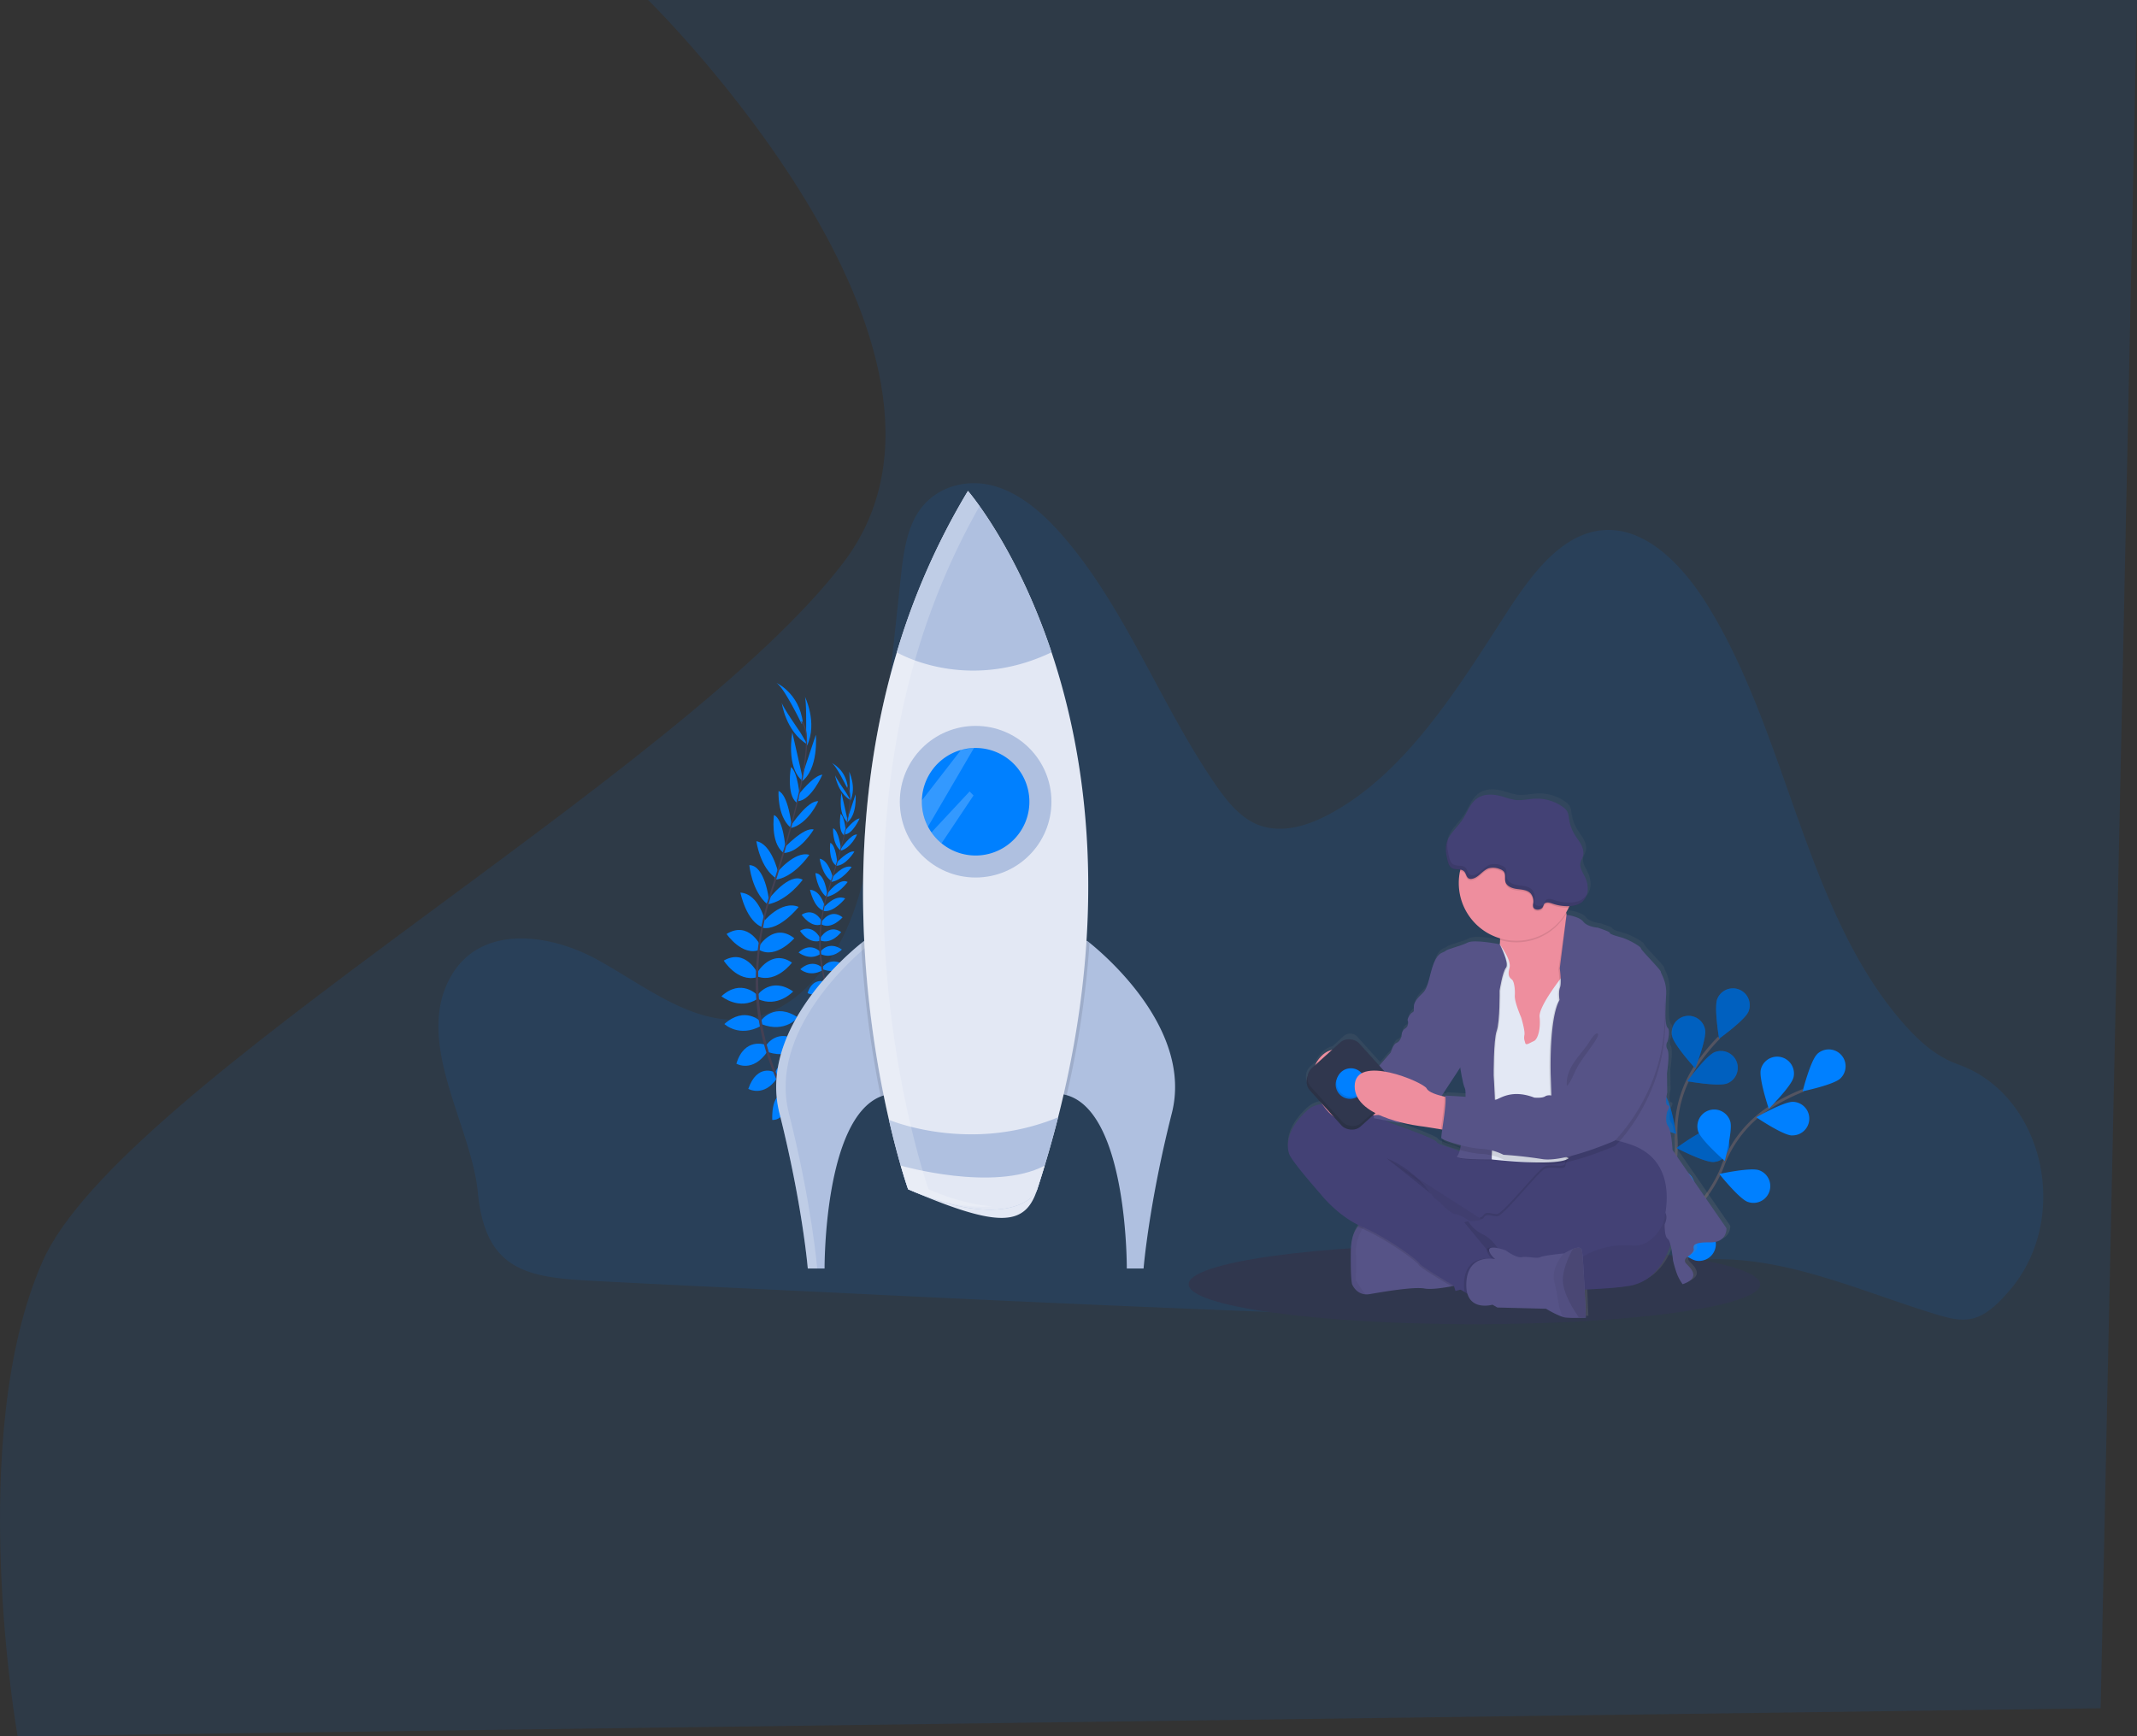 <svg xmlns="http://www.w3.org/2000/svg" xmlns:xlink="http://www.w3.org/1999/xlink" viewBox="0 0 1528.6 1242"><rect x="0" y="0" width="1528.6" height="1242" fill="#333333" stroke="none"/><defs><style>.cls-1,.cls-3{fill:#0080ff;}.cls-1,.cls-16,.cls-7{opacity:0.1;}.cls-1,.cls-10,.cls-13,.cls-6,.cls-7{isolation:isolate;}.cls-2{fill:#30374e;}.cls-4{fill:#444053;}.cls-5{fill:#afc0e0;}.cls-6{fill:#fff;opacity:0.2;}.cls-8{fill:#e3e8f4;}.cls-9{fill:none;stroke:#535461;stroke-miterlimit:10;stroke-width:2px;}.cls-10{opacity:0.25;}.cls-11{fill:url(#linear-gradient);}.cls-12{fill:#434175;}.cls-13{opacity:0.05;}.cls-14{fill:#565387;}.cls-15{fill:#ee8e9e;}</style><linearGradient id="linear-gradient" x1="1109.19" y1="122.2" x2="1109.19" y2="498.94" gradientTransform="matrix(1, 0, 0, -1, -29.72, 1063.64)" gradientUnits="userSpaceOnUse"><stop offset="0" stop-color="gray" stop-opacity="0.25"/><stop offset="0.54" stop-color="gray" stop-opacity="0.12"/><stop offset="1" stop-color="gray" stop-opacity="0.1"/></linearGradient></defs><title>Asset 1</title><g id="Layer_2" data-name="Layer 2"><g id="Layer_1-2" data-name="Layer 1"><path class="cls-1" d="M463.6,0s255,250,140,402-517,374-573,500-18,340-18,340l1490-20,26-1222Z"/><path class="cls-1" d="M322.94,697.76c21.51-36.54,70.15-30.17,104.65-11.1s68.92,47.54,106.88,42.07c32-4.62,58.26-33.64,72.44-67.13s18.34-71.24,22.33-108.23q7.52-69.69,15-139.47c1.84-17,4-35,13.2-48.42,12.15-17.75,34.43-23.21,53.49-17.87s35.31,19.65,49.21,35.62c44.54,51.13,69.77,120.24,108.7,177.14,7.93,11.58,16.88,23,28.72,28.63,17.07,8,36.67,2.35,53.35-6.6,54.42-29.17,91-88.7,126.89-144.24,17.48-27,38.78-55.87,67.86-58.81,30.59-3.16,57.15,23.94,75.13,52.65,57.7,92.36,70.07,218.45,139.77,299,8.65,10,18.2,19.22,29.2,25.42a73.92,73.92,0,0,0,11.31,5.16c60.82,21.89,81.09,109.77,36.11,161.87q-1.46,1.66-3,3.33c-6.68,7.33-14.24,14.27-23.27,16.45-8.4,2-17.07-.31-25.39-2.83-53.2-16.14-105.76-40.82-160.76-39.62-53.52,1.11-104.29,26.82-157.21,36.07-35.58,6.22-71.79,5-107.76,3.64q-179.74-6.72-359.41-15.64C541,922,481.52,919.3,422.08,916.14c-45.79-2.47-75-7.92-80.28-63.19C337.15,804.55,295.36,744.62,322.94,697.76Z"/><ellipse class="cls-2" cx="1054.66" cy="918.7" rx="204.42" ry="28.57"/><path class="cls-3" d="M569.21,795.46s10-2.27,16.54,4.44c0,0-4.21,3.79-14.11-.41Z"/><path class="cls-3" d="M568.11,795.37s-5.92,8.39-2.17,17c0,0,5.12-2.46,5-13.21Z"/><path class="cls-3" d="M561.45,782.72s3.55-7.68,20.44,1.61c0,0-1.82,5.13-9,5.21S563.57,786.5,561.45,782.72Z"/><path class="cls-3" d="M560.37,782.25s-8.46-.39-8,18.87c0,0,5.4.76,8.77-5.59S562.74,785.91,560.37,782.25Z"/><path class="cls-3" d="M554.48,767.26s3.79-13.39,21.56-5.21c0,0-3.1,12.26-19.53,9.57Z"/><path class="cls-3" d="M547.89,748.07s8-13.81,24.6-2.6c0,0-4.69,12.77-22.93,7.23Z"/><path class="cls-3" d="M544.75,729.6s9.56-12.83,26-1.75c0,0-9.13,11.31-25.81,4.85Z"/><path class="cls-3" d="M541.92,711.64s9.66-13.37,25.43-2.39c0,0-11.11,12-25.24,5.35Z"/><path class="cls-3" d="M541.78,695.54s10-17.06,24.72-6.94c0,0-10.92,14.82-24.51,10Z"/><path class="cls-3" d="M543.12,676.63s10.6-17,25.05-5.44c0,0-12.95,15-24.89,8.44Z"/><path class="cls-3" d="M545.87,659.63s12.87-16.13,25.4-10.88c0,0-13.39,17.11-25.74,15Z"/><path class="cls-3" d="M549.66,643.42s14.79-19.69,24.51-14.1c0,0-10.83,15.21-25.42,17.68Z"/><path class="cls-3" d="M555.43,624.54s13-16.14,23.47-13.05c0,0-10.94,16.57-25.06,17.93Z"/><path class="cls-3" d="M560.61,606.89s14.52-15.6,21.43-13.49c0,0-10.11,16.93-21.9,16.77Z"/><path class="cls-3" d="M565.74,590.57s12.18-18.28,19.55-17.41c0,0-7,16-19.43,19.18Z"/><path class="cls-3" d="M571,568.68s10.9-14.13,17.27-14.52c0,0-8.11,18.43-17.47,18.93Z"/><path class="cls-3" d="M574.06,554.13l9.52-28.54s2.27,25.06-10.6,33.78Z"/><path class="cls-3" d="M576.63,523.2s.33-23.31-1-25.11c0,0,9.44,18.73,1.62,35.37Z"/><path class="cls-3" d="M554,767s-12.31-6.53-18.75,11.91c0,0,11,6.27,20.44-7.43Z"/><path class="cls-3" d="M547.45,747.36s-14.93-5.64-20.71,13.54c0,0,11.71,6.93,22.34-8.9Z"/><path class="cls-3" d="M544.15,730.76s-11.2-11.44-26,1.76c0,0,10.55,10,26.22,1.36Z"/><path class="cls-3" d="M541.56,711.67s-11.36-12-25.52,1c0,0,12.61,10.4,25.74,1.93Z"/><path class="cls-3" d="M541.81,696s-8.6-17.77-24.1-8.84c0,0,9.74,15.62,23.65,11.92Z"/><path class="cls-3" d="M544,676.49s-8.58-18.1-24.27-8.38c0,0,11.1,16.36,23.73,11.3Z"/><path class="cls-3" d="M547.44,659.61s-4.27-20.18-17.83-21.1c0,0,4.3,21.3,16.29,24.89Z"/><path class="cls-3" d="M550,643.44s-2.78-24.46-14-24.58c0,0,1.63,18.6,13,28.13Z"/><path class="cls-3" d="M556.54,623.76s-4.7-20.19-15.5-22c0,0,2.65,19.69,14.79,27Z"/><path class="cls-3" d="M561.89,607s-1.51-21.25-8.25-23.94c0,0-2.73,19.52,6.55,26.79Z"/><path class="cls-3" d="M566.22,590.3s-2.38-21.84-9.32-24.47c0,0-1.14,17.48,8.4,26Z"/><path class="cls-3" d="M572.09,570.36s-1.24-17.8-6.32-21.66c0,0-3.47,19.83,4.05,25.41Z"/><path class="cls-3" d="M573.41,553.29,566.75,524S562,548.67,574,558.62Z"/><path class="cls-3" d="M572.37,523.76S559,504.62,559.13,502.4c0,0,2.68,20.81,18.48,30.2Z"/><path class="cls-3" d="M573.41,517.79s-13.22-27.55-18.5-29.53c0,0,16.73,7.14,19.39,28.62Z"/><path class="cls-4" d="M570.79,573.23,570,573c7.46-31.8,8.51-51.85,3-56.45l.51-.62C579.36,520.84,578.44,540.65,570.79,573.23Z"/><path class="cls-4" d="M549.38,647.93l-1.17-.33c.83-2.92,1.72-5.9,2.67-8.83,8.33-25.53,15.25-49.21,19.5-67.34l1-.57c-4.26,18.17-11,42.73-19.3,68.28C551.09,642.07,550.2,645,549.38,647.93Z"/><path class="cls-4" d="M585,817.83c-.17-.16-16.82-16.56-29.62-45.61a175.94,175.94,0,0,1-14.09-53.58c-2.27-23.12.83-49.31,7.57-73.37l1,1c-15.14,54-4.69,98.69,7,125.23,12.67,28.77,29.13,45,29.3,45.17Z"/><path class="cls-3" d="M603.34,731.36s6.06-1.39,10,2.69c0,0-2.55,2.27-8.53-.25Z"/><path class="cls-3" d="M602.68,731.3s-3.57,5.07-1.3,10.27c0,0,3.09-1.51,3-8Z"/><path class="cls-3" d="M598.65,723.65s2.14-4.64,12.34,1c0,0-1.1,3.1-5.44,3.14S599.95,725.94,598.65,723.65Z"/><path class="cls-3" d="M598,723.37s-5.12-.23-4.83,11.4c0,0,3.26.45,5.3-3.38S599.43,725.58,598,723.37Z"/><path class="cls-3" d="M594.42,714.31s2.32-8.09,13-3.16c0,0-1.87,7.41-11.8,5.78Z"/><path class="cls-3" d="M590.45,702.71s4.84-8.33,14.87-1.57c0,0-2.84,7.72-13.86,4.37Z"/><path class="cls-3" d="M588.55,691.54s5.78-7.76,15.73-1.06c0,0-5.51,6.81-15.6,2.93Z"/><path class="cls-3" d="M586.84,680.68s5.85-8.09,15.38-1.44c0,0-6.72,7.25-15.26,3.23Z"/><path class="cls-3" d="M586.76,670.94s6.06-10.3,14.94-4.19c0,0-6.6,9-14.82,6.06Z"/><path class="cls-3" d="M587.55,659.52s6.43-10.26,15.14-3.32c0,0-7.83,9-15.05,5.1Z"/><path class="cls-3" d="M589.23,649.24s7.78-9.75,15.35-6.57c0,0-8.09,10.34-15.54,9Z"/><path class="cls-3" d="M591.52,639.44s8.94-11.89,14.82-8.53c0,0-6.55,9.2-15.37,10.69Z"/><path class="cls-3" d="M595,628s7.86-9.76,14.2-7.89c0,0-6.61,10-15.14,10.83Z"/><path class="cls-3" d="M598.14,617.35s8.78-9.43,13-8.15c0,0-6.1,10.23-13.23,10.14Z"/><path class="cls-3" d="M601.24,607.49s7.37-11.05,11.82-10.54c0,0-4.26,9.7-11.74,11.6Z"/><path class="cls-3" d="M604.45,594.25s6.59-8.54,10.44-8.78c0,0-4.91,11.15-10.56,11.43Z"/><path class="cls-3" d="M606.28,585.46,612,568.22s1.36,15.14-6.43,20.44Z"/><path class="cls-3" d="M607.83,566.75s.2-14.09-.61-15.18c0,0,5.71,11.32,1,21.38Z"/><path class="cls-3" d="M594.14,714.14s-7.44-4-11.36,7.19c0,0,6.64,3.79,12.36-4.48Z"/><path class="cls-3" d="M590.19,702.24s-9-3.41-12.52,8.18c0,0,7.08,4.19,13.51-5.38Z"/><path class="cls-3" d="M588.19,692.24s-6.76-6.91-15.73,1.06c0,0,6.38,6.06,15.85.82Z"/><path class="cls-3" d="M586.63,680.7s-6.87-7.23-15.43.63c0,0,7.62,6.28,15.55,1.17Z"/><path class="cls-3" d="M586.78,671.19s-5.2-10.74-14.57-5.35c0,0,5.89,9.44,14.3,7.21Z"/><path class="cls-3" d="M588.1,659.42s-5.19-10.94-14.7-5.07c0,0,6.71,9.9,14.35,6.81Z"/><path class="cls-3" d="M590.18,649.24S587.6,637,579.4,636.48c0,0,2.6,12.87,9.84,15Z"/><path class="cls-3" d="M591.73,639.45s-1.67-14.79-8.48-14.86c0,0,1,11.25,7.83,17Z"/><path class="cls-3" d="M595.68,627.55s-2.84-12.21-9.37-13.28c0,0,1.61,11.89,8.94,16.35Z"/><path class="cls-3" d="M598.91,617.39s-.93-12.87-5-14.48c0,0-1.66,11.8,4,16.2Z"/><path class="cls-3" d="M601.54,607.32s-1.44-13.2-5.63-14.79c0,0-.69,10.6,5.08,15.7Z"/><path class="cls-3" d="M605.08,595.27s-.76-10.76-3.79-13.1c0,0-2.1,12,2.45,15.36Z"/><path class="cls-3" d="M605.9,584.95l-4-17.73s-2.85,14.95,4.38,21Z"/><path class="cls-3" d="M605.25,567.1s-8.06-11.56-8-12.92c0,0,1.61,12.58,11.17,18.25Z"/><path class="cls-3" d="M605.86,563.48s-8-16.66-11.18-17.83c0,0,10.12,4.32,11.72,17.31Z"/><path class="cls-4" d="M604.29,597l-.48-.11c4.54-19.22,5.15-31.35,1.79-34.12l.31-.38C609.48,565.33,608.92,577.31,604.29,597Z"/><path class="cls-4" d="M591.35,642.17l-.71-.2c.5-1.76,1-3.56,1.62-5.3,5-15.44,9.21-29.76,11.78-40.71l.58-.35c-2.57,11-6.64,25.83-11.67,41.29C592.38,638.64,591.85,640.4,591.35,642.17Z"/><path class="cls-4" d="M612.89,744.88c-.1-.1-10.17-10-17.91-27.57a106.54,106.54,0,0,1-8.52-32.39c-1.39-14,.51-29.82,4.59-44.36l.58.61c-9.15,32.64-2.83,59.66,4.22,75.71,7.66,17.41,17.61,27.2,17.72,27.3Z"/><path class="cls-5" d="M635.66,782.74a29,29,0,0,0-5.68,1.62c-40.84,16.31-40.16,123.07-40.16,123.07h-12S574,861.61,557.52,796.24C542.65,737.44,603.61,684.73,616,674.74c1.39-1.11,2.17-1.7,2.17-1.7C679.55,695.6,635.66,782.74,635.66,782.74Z"/><path class="cls-6" d="M622.62,674.89c-1.42-.65-2.88-1.27-4.43-1.84l-2.17,1.7c-12.38,10-73.34,62.7-58.47,121.51,16.5,65.36,20.25,111.16,20.25,111.16h6.76s-3.75-45.81-20.28-111.18C549.48,737.71,609.84,685.2,622.62,674.89Z"/><path class="cls-5" d="M838.23,796.26C821.69,861.62,818,907.42,818,907.42h-12s.76-111.57-43-124a23.88,23.88,0,0,0-2.88-.67S716.17,695.58,777.59,673c0,0,.62.46,1.74,1.36C790.71,683.51,853.25,736.77,838.23,796.26Z"/><path class="cls-7" d="M635.66,782.74a29,29,0,0,0-5.68,1.62,741.4,741.4,0,0,1-14-109.6c1.39-1.11,2.17-1.7,2.17-1.7C679.55,695.6,635.66,782.74,635.66,782.74Z"/><path class="cls-7" d="M779.35,674.41a682.18,682.18,0,0,1-16.36,109,23.88,23.88,0,0,0-2.88-.67s-43.91-87.14,17.51-109.69C777.59,673,778.21,673.51,779.35,674.41Z"/><path class="cls-8" d="M756.87,799.26q-6.36,25.09-14.91,51.49c-8.55,26.39-27,28.17-92.37,0,0,0-6.53-18.4-13.7-49.68-15.8-68.77-34.75-199.82,5.63-334.44A501,501,0,0,1,692.38,351.2s34.5,39.61,59.81,115.41S793.62,654.43,756.87,799.26Z"/><circle class="cls-5" cx="697.87" cy="573.49" r="54.23"/><path class="cls-3" d="M736.33,573.52a38.46,38.46,0,0,1-62.84,29.75,38.86,38.86,0,0,1-7.21-7.82,37.86,37.86,0,0,1-2.48-4.08,38.39,38.39,0,0,1-4.38-17.85v-.92a38.51,38.51,0,0,1,28-36.13,39.77,39.77,0,0,1,9.27-1.41h1.15a38.46,38.46,0,0,1,38.49,38.44Z"/><path class="cls-5" d="M752.18,466.61c-61.53,29.46-110.71,0-110.71,0a501,501,0,0,1,50.9-115.41S726.87,390.8,752.18,466.61Z"/><path class="cls-5" d="M756.87,799.26q-4.32,17-9.62,34.56-2.51,8.38-5.3,16.9c-2.79,8.52-27,28.17-92.37,0,0,0-2.12-6-5.3-16.9-2.38-8.25-5.34-19.31-8.43-32.78,0,0,24.32,10.38,58.84,10.38A162.11,162.11,0,0,0,756.87,799.26Z"/><path class="cls-8" d="M747.26,833.82q-2.51,8.38-5.3,16.9c-2.79,8.52-27,28.17-92.37,0,0,0-2.12-6-5.3-16.9C644.28,833.82,710.86,853,747.26,833.82Z"/><path class="cls-6" d="M687.45,536.42l-.08.06-27.94,36.07v.92a38.39,38.39,0,0,0,4.38,17.85L696.73,535Z"/><path class="cls-6" d="M696.37,569l-22.88,34.26a38.86,38.86,0,0,1-7.21-7.82l27.26-29.26Z"/><path class="cls-6" d="M664.21,850.73s-6.53-18.41-13.7-49.68c-15.8-68.78-34.75-199.83,5.63-334.44a502.88,502.88,0,0,1,44.56-104.55c-5.13-7.19-8.33-10.85-8.33-10.85a501,501,0,0,0-50.88,115.4C601.1,601.22,620,732.27,635.85,801.05c7.18,31.27,13.7,49.68,13.7,49.68,25.81,11.12,45.64,13.45,60.19,12.21C697.31,862,682.22,858.49,664.21,850.73Z"/><path class="cls-9" d="M1166,903.1s35.39-44,33-88.14a85.59,85.59,0,0,1,14-52.29,144,144,0,0,1,16.66-20.44"/><path class="cls-3" d="M1228.42,714.46c-2.53,6.14,1.26,28.53,1.26,28.53s18.45-13.23,21-19.38a12,12,0,0,0-22.24-9.15h0Z"/><path class="cls-3" d="M1196,740.91c1.22,6.53,16.57,23.26,16.57,23.26s8.33-21.13,7.08-27.67a12,12,0,0,0-23.65,4.41Z"/><path class="cls-3" d="M1172.9,799.38c4.35,5,26,11.72,26,11.72s-3.51-22.43-7.86-27.46a12,12,0,0,0-18.17,15.74Z"/><path class="cls-3" d="M1165.37,847.55c3.43,5.69,23.68,16,23.68,16s.33-22.71-3.1-28.39a12,12,0,0,0-20.59,12.44Z"/><path class="cls-3" d="M1235.45,775c-6.16,2.46-28.51-1.55-28.51-1.55s13.42-18.32,19.59-20.78a12,12,0,1,1,8.93,22.34Z"/><path class="cls-3" d="M1225.93,831.21c-6.62.51-26.74-10-26.74-10s18.28-13.47,24.9-14a12,12,0,0,1,1.84,24Z"/><path class="cls-3" d="M1209.17,884.59c-6.44,1.62-28.05-5.35-28.05-5.35s15.74-16.36,22.18-18a12,12,0,0,1,5.87,23.32Z"/><path class="cls-10" d="M1228.42,714.46c-2.53,6.14,1.26,28.53,1.26,28.53s18.45-13.23,21-19.38a12,12,0,0,0-22.24-9.15h0Z"/><path class="cls-10" d="M1196,740.91c1.22,6.53,16.57,23.26,16.57,23.26s8.33-21.13,7.08-27.67a12,12,0,0,0-23.65,4.41Z"/><path class="cls-10" d="M1172.9,799.38c4.35,5,26,11.72,26,11.72s-3.51-22.43-7.86-27.46a12,12,0,0,0-18.17,15.74Z"/><path class="cls-10" d="M1165.37,847.55c3.43,5.69,23.68,16,23.68,16s.33-22.71-3.1-28.39a12,12,0,0,0-20.59,12.44Z"/><path class="cls-10" d="M1235.45,775c-6.16,2.46-28.51-1.55-28.51-1.55s13.42-18.32,19.59-20.78a12,12,0,1,1,8.93,22.34Z"/><path class="cls-10" d="M1225.93,831.21c-6.62.51-26.74-10-26.74-10s18.28-13.47,24.9-14a12,12,0,0,1,1.84,24Z"/><path class="cls-10" d="M1209.17,884.59c-6.44,1.62-28.05-5.35-28.05-5.35s15.74-16.36,22.18-18a12,12,0,0,1,5.87,23.32Z"/><path class="cls-9" d="M1166.34,901.26s50.2-25.92,65.92-67.19a85.56,85.56,0,0,1,34-42.12A143.79,143.79,0,0,1,1289.76,780"/><path class="cls-3" d="M1299.82,754.07c-4.8,4.6-10.41,26.6-10.41,26.6s22.23-4.63,27-9.21A12,12,0,1,0,1299.82,754h0Z"/><path class="cls-3" d="M1259.5,765.13c-1.51,6.47,5.72,28,5.72,28s16.12-16,17.68-22.46a12,12,0,0,0-23.4-5.56Z"/><path class="cls-3" d="M1214.66,809.21c1.94,6.35,19.06,21.27,19.06,21.27s5.88-22,3.94-28.28a12,12,0,1,0-23,7Z"/><path class="cls-3" d="M1188.25,850.2c.83,6.59,15.19,24.18,15.19,24.18s9.51-20.62,8.67-27.21a12,12,0,1,0-23.86,3Z"/><path class="cls-3" d="M1281.73,812.25c-6.64-.24-25.44-13-25.44-13s19.69-11.3,26.33-11.06a12,12,0,1,1-.89,24Z"/><path class="cls-3" d="M1250.24,859.8c-6.26-2.22-20.4-20-20.4-20s22.18-4.9,28.43-2.68a12,12,0,1,1-8,22.67Z"/><path class="cls-3" d="M1213.28,901.81c-6.54-1.13-23.47-16.26-23.47-16.26s21-8.57,27.57-7.44a12,12,0,0,1-4.09,23.7h0Z"/><path class="cls-11" d="M1237.71,876.92l-38.91-56.43s-.76-14-3.27-17.23-.55-10.52-.55-10.52,2.73-4,.36-4.35-.36-9.26-.36-9.26l-.18-14.15s2.18-13.63.36-16.87a5.35,5.35,0,0,1,.18-5.81s2.18-7.81,0-9.8-1.64-14.16-1.09-23.77-3.82-15.06-3.82-16.51-14.39-15.6-14.39-16.87-9.09-6.53-14.54-8-8.18-2.54-8-3.26-8.55-3.63-8.55-3.63-7.64-.55-10.55-4.36-11.8-4.91-12.06-4.94l-.17-.76c-.05-.25-.11-.55-.17-.82.69-1.16,1.32-2.34,1.9-3.56.17-.37.34-.76.5-1.11,3.19-.14,6.46-.83,9-2.78a12.2,12.2,0,0,0,4.35-8.7,19.07,19.07,0,0,0-2.13-9.67c-1.59-3.27-3.93-6.66-3.13-10.2.36-1.51,1.27-2.88,1.74-4.38.89-2.84.07-6-1.31-8.59s-3.29-5-4.82-7.5a29.3,29.3,0,0,1-3.84-10.6c-.31-2-.43-4-1.42-5.78a10.76,10.76,0,0,0-3.19-3.22,31.85,31.85,0,0,0-19.55-5.93c-5,.17-9.89,1.51-14.8.9a53.27,53.27,0,0,1-8.65-2.27c-6.1-1.8-13.14-2.54-18.45.95s-7.43,10.36-11,15.73c-3.18,4.75-7.84,8.74-10.27,13.76a1.08,1.08,0,0,1,.08-.29,16.47,16.47,0,0,0-1.36,3.66c-.92,4-.15,8.09.81,12,.49,2,1.17,4.25,2.94,5.38s4.26.88,6.35,1.25c-.08.34-.17.69-.24,1a41.57,41.57,0,0,0,28.84,48.46v1.11a27.51,27.51,0,0,1-.19,3.12h0s-18.28-3.79-23.2-1.21-14.55,4.54-16,6-5.09.36-8.33,8.9-3.63,17.23-7.82,21.2-6.36,6.72-6.54,9.62.55,3.63-1.1,4.54-4,4.72-3.27,6.17c0,0,.91,3.63-2,5.44s-2.55,5.44-2.55,5.44-1.09,4-3.63,4.9-4.19,6.9-4.19,6.9l-8.28,9.5-16.35-18.1a6.89,6.89,0,0,0-9.73-.5l-8,7.24a15.85,15.85,0,0,0-8,4.79,20.71,20.71,0,0,0-4.16,6.19l-4.4,4a11.17,11.17,0,0,0-1.13,12.33l10.47,11.58.07.1a18.49,18.49,0,0,0-10.13,4.13C920.16,805.27,920,818,922.34,823.77s22.18,28.13,22.18,28.13,11.52,15,28.14,22.93h0l-.13.13c-.33.35-.65.76-1,1.14l-.27.35-.25.35-.3.44c-.08.11-.16.23-.23.36s-.21.34-.31.52l-.2.35c-.12.23-.25.46-.37.7l-.12.23c-.15.32-.3.64-.45,1l-.15.37c-.09.23-.19.48-.28.76s-.11.31-.17.47-.16.47-.23.71-.11.34-.15.51-.15.53-.22.8-.08.32-.13.49c-.1.42-.2.85-.28,1.3a3.2,3.2,0,0,1-.09.51q-.09.45-.16.93c0,.22-.06.44-.09.66s-.08.6-.11.9l-.07.7c0,.33-.06.68-.08,1a3.59,3.59,0,0,1,0,.64c0,.58-.06,1.15-.07,1.76-.36,21.2.88,24.31.88,24.31s2.57,6.76,9.65,7.25a12.34,12.34,0,0,0,3.11-.17c9.46-1.64,31.64-5.44,39.46-4,4.7.87,13.41-.42,19.61-1.59l1.63-.31,1.14,3.6,3.6-1,3,1.76,1.93,1.11c3.59,12.17,18.17,8,18.17,8l3.42,2,35.1.91s7.57,4.54,12.42,6a11.54,11.54,0,0,0,1.76.39,79.66,79.66,0,0,0,9.78.18c2.69-.07,4.77-.18,4.77-.18s-.36-9.53-.87-20.2c13.42-.56,25.31-1.4,32.51-2.67,18.75-3.29,26.57-20.34,29.45-29.45a85.7,85.7,0,0,1,1.84,11.3A80.81,80.81,0,0,0,1202,910a33.11,33.11,0,0,0,4,7.25c13.83-4.72,5.46-11.79,2.54-14.88s2-5.63,2-5.63,3.79-2.54,3.45-4.9-.55-4.9,11.82-4.72S1237.71,876.92,1237.71,876.92ZM1045.66,761.08c.16,1,1.89,12.22,3.44,15.14.33.62.45,2.82.41,6-7.33-.58-15-.89-15-.89a1.76,1.76,0,0,1,.39.93l-1.15-.26-1.67-.41,13.5-20.53Zm-26.74,42.55,12.68,2,1.07.17a41.73,41.73,0,0,0-.66,6c0,.19.29.42.7.68a16.33,16.33,0,0,0-.25,3c.2,1,6.13,3.17,12.93,5-.09.36-.18.71-.27,1h0c-6-3.16-15.47-4.63-16.56-7s-33.31-13.63-33.31-13.63-1.17-.62-3.2-1.61l8.48,1.61,2.33-.23a127.13,127.13,0,0,0,16.07,2.94Z"/><path class="cls-12" d="M1196.31,884.82s-5,30.46-30.64,35-111,3.6-111,3.6-48.85-7-66.51-48.31-29-57.69-13.88-58.41,96.8,27.58,101.46,27.94S1200.82,781.89,1196.31,884.82Z"/><path class="cls-13" d="M1196.31,884.82s-5,30.46-30.64,35-111,3.6-111,3.6-48.85-7-66.51-48.31-29-57.69-13.88-58.41,96.8,27.58,101.46,27.94S1200.82,781.89,1196.31,884.82Z"/><path class="cls-14" d="M967.17,918.7s2.55,6.72,9.57,7.2a12.44,12.44,0,0,0,3.08-.17c9.37-1.62,31.37-5.41,39.11-4,4.66.87,13.29-.42,19.43-1.57,4.09-.76,7.07-1.51,7.07-1.51s-7.21-24-8.12-24.69-32.44-19.65-32.44-19.65l-25-1.79h-.08a13.13,13.13,0,0,0-8.46,5c-2.64,3.19-4.91,8.43-5.06,17C965.95,915.64,967.17,918.7,967.17,918.7Z"/><path class="cls-13" d="M967.17,918.7s2.55,6.72,9.57,7.2a102.63,102.63,0,0,1-6.81-9.9l.13-17.48a30.73,30.73,0,0,1,9.84-25.95h-.08s-13.16.89-13.52,22S967.17,918.7,967.17,918.7Z"/><path class="cls-7" d="M1075.54,880.49l23.25-18.17,36.59-36.05s-4-.19-9.91-.45c-1.51.95-5.64,3.92-5.79,7.57-.18,4.41-9.9.3-14.94,2.82s-29.74,34.13-34.07,33.93-7.75-2.2-9.56.87c0,.07-.08.13-.13.2Z"/><path class="cls-7" d="M971.36,877.54c.83.4,1.66.76,2.51,1.15,17.67,7.57,39.48,23.47,41.11,26.32,1,1.76,13.63,9.43,23.39,15.19,4.09-.76,7.07-1.51,7.07-1.51s-7.21-24-8.12-24.69-32.44-19.65-32.44-19.65l-25-1.79h-.08A13.19,13.19,0,0,0,971.36,877.54Z"/><path class="cls-12" d="M922.33,825.87c2.34,5.77,22,27.95,22,27.95s12.43,16.22,30.1,23.79,39.48,23.47,41.1,26.32c1,1.85,15.14,10.33,25,16.16l2.22,1.29,4.92,2.85,2.6,1.51s6.06-4.85,12-9.72,11.83-9.65,11.93-9.93c.17-.54,2.51-6.67,2-7-.28-.19-1.51-2.69-3.79-5.58a25.61,25.61,0,0,0-9.18-7.57c-8.33-3.79-11.89-12.4-11.89-12.4s-.76-.58-2-1.33c-2.14-1.35-5.56-3.29-8.1-3.61-4-.5-11.36-8.61-11.36-8.61s-5.05-3.25-7-7.39c-1.89-4-29.85-23.15-32.44-24.92l67.77,43.52,16.22,10.43,23.25-18.17,36.6-36.05s-4.92-.24-12.11-.55c-17.79-.76-49.37-2-53.36-1.08a30.41,30.41,0,0,1-9.92.64s-9,.41-14.95-2.73-15.33-4.61-16.41-6.94-33-13.51-33-13.51-43.44-23.07-58.94-9.37S920,820.11,922.33,825.87Z"/><path class="cls-15" d="M1062.38,693.57l5.59,18.57,7.21,41.82,26.5,1.8,7.67-12.72,7.68-12.7s4.77-16.9,8.2-33.25c3-14.46,5-28.5,1.71-30-2.92-1.36-4.85-6.22-6.06-11.46-.16-.64-.3-1.3-.44-2a101.92,101.92,0,0,1-1.76-13.44s-55.52-2.88-47.77,20a36.48,36.48,0,0,1,2.09,12.17,28.94,28.94,0,0,1-.19,3.1A26,26,0,0,1,1062.38,693.57Z"/><path class="cls-8" d="M1050.85,690.5l2,31.54,4.5,26.86,5.05,12.44,4.5,68.05s43.47,5,54-.09a4.65,4.65,0,0,0,1.92-1.51c12.77-19.25,8.58-75.1,8.58-75.1l4.87-36.06L1133,697.91l-7.84-.83-6.06-.64s-1.36,1.68-3.33,4.28c-5.35,7.06-15.14,20.93-14.51,26.73.89,7.93-1.08,16-4.15,17.31s-5.59,3.42-6.13,1.26-1.08-2.7-.55-5.77-2.35-12.44-2.35-12.44-4.86-11-4.54-15.68-.54-10.1-2-11.36-3.42-2.53-1.8-8.33-7.11-17-7.11-17Z"/><path class="cls-7" d="M1108.26,769.28l1.8,53.9,10.41,5.77a4.66,4.66,0,0,0,1.92-1.51c12.77-19.28,8.59-75.12,8.59-75.12l4.87-36.05-3.25-18.71-7.84-.83c3-14.46,5-28.5,1.72-30-2.93-1.36-4.85-6.22-6.1-11.46h0l-5.6,38.16s.47,3.44.64,7c.13,2.63.08,5.3-.45,6.72-1.26,3.25-.36,9-.36,9-3.25,5.72-4.87,16.33-5.66,26.58C1107.85,756.3,1108.26,769.28,1108.26,769.28Z"/><path class="cls-14" d="M1120.54,654.4s9.09,1.13,12,4.91,10.46,4.31,10.46,4.31,8.65,2.88,8.47,3.6,2.52,1.81,7.93,3.25,14.39,6.67,14.39,7.93S1188,693.73,1188,695.17s4.33,6.81,3.79,16.4-1.08,21.63,1.08,23.62,0,9.74,0,9.74a5.3,5.3,0,0,0-.11,5.77c1.8,3.25-.36,16.77-.36,16.77l.17,14.06s-2,8.83.36,9.19-.36,4.32-.36,4.32-2,7.22.55,10.46,3.24,17.13,3.24,17.13l38.61,56s.55,10.27-11.71,10.09-12.11,2.35-11.72,4.69-3.42,4.87-3.42,4.87-4.87,2.52-2,5.59,11.18,10.09-2.52,14.78a32.68,32.68,0,0,1-4-7.21,81.55,81.55,0,0,1-2.88-9.73s-1.26-13.7-3.79-15.51-2.17-10.46-2.17-10.46,3.6-7-1.44-9.91-78.31-43.41-78.31-43.41l-1.8-53.9s-1.26-39.83,6.31-53.17c0,0-.9-5.77.36-9s-.18-13.7-.18-13.7Z"/><path class="cls-7" d="M1073.29,676s-18.12-3.73-23-1.21-14.39,4.54-15.9,6-5.05.36-8.29,8.84-3.61,17.12-7.75,21.09-6.31,6.67-6.49,9.56.54,3.6-1.08,4.54-4,4.69-3.25,6.13S1045.11,764,1045.11,764s1.81,12.11,3.43,15.14-1.8,45.25-5.41,48.13,24.33,2.62,24.33,2.62,1.26-27.67,2.34-29.12-.76-31-.76-31-.18-25.24,2.17-31.91,2.08-28.82,2.08-28.82,2.07-13.3,4.6-16.41S1073.29,676,1073.29,676Z"/><path class="cls-14" d="M1072.76,675.49s-18.13-3.73-23-1.21-14.39,4.5-15.86,6-5,.36-8.33,8.83-3.6,17.13-7.75,21.09-6.31,6.67-6.49,9.56.55,3.6-1.08,4.5-4,4.69-3.25,6.13,37.49,33.17,37.49,33.17,1.8,12.11,3.42,15.14-1.8,45.24-5.41,48.12,24.33,2.62,24.33,2.62,1.26-27.67,2.35-29.11-.76-31-.76-31-.17-25.24,2.17-31.91,2.08-28.85,2.08-28.85,2.07-13.3,4.59-16.4S1072.76,675.49,1072.76,675.49Z"/><path class="cls-7" d="M1070.85,660.22a36.48,36.48,0,0,1,2.09,12.17,41.36,41.36,0,0,0,47.43-18.75,101.92,101.92,0,0,1-1.76-13.44S1063.1,637.33,1070.85,660.22Z"/><path class="cls-15" d="M1043.46,631.73a41.28,41.28,0,1,0,.89-8.58A41.28,41.28,0,0,0,1043.46,631.73Z"/><path class="cls-14" d="M1017,727.27l-9.91,3.07s.9,3.6-2,5.41-2.52,5.41-2.52,5.41-1.08,4-3.6,4.86-4.15,6.81-4.15,6.81l-8.29,9.56s-3.07,2.52-2.52,3.79-3.25,1.62-3.25,1.62l2,32.12,17.13,3.25,10.6-1.08,8.65-3.25,7.57-4.54,3.45-8.76,15.14-23.07Z"/><path class="cls-15" d="M983.25,770.38s-22-31.73-38.39-14.61,6.67,44.88,12.08,44,31.19-2.34,31.19-2.34Z"/><rect class="cls-2" x="942.4" y="750.64" width="46.5" height="52.85" rx="9.56" ry="9.56" transform="translate(-271.87 846.82) rotate(-42.05)"/><rect class="cls-7" x="942.4" y="750.64" width="46.5" height="52.85" rx="9.56" ry="9.56" transform="translate(-271.87 846.82) rotate(-42.05)"/><rect class="cls-2" x="943.02" y="748.03" width="46.5" height="52.85" rx="9.56" ry="9.56" transform="translate(-269.96 846.56) rotate(-42.05)"/><circle class="cls-3" cx="965.69" cy="775.76" r="10.27"/><circle class="cls-7" cx="965.69" cy="775.76" r="10.27"/><circle class="cls-3" cx="966.27" cy="774.45" r="10.27"/><path class="cls-15" d="M969,777c-.18,23.8,49,28.84,49,28.84l12.57,2,5.63.89,2.35-23.23s-2.58-.39-5.81-1.14c-4.76-1.11-10.93-3-12.23-5.72C1018.4,774.17,969.19,753.23,969,777Z"/><path class="cls-7" d="M1044.35,623.15a4.9,4.9,0,0,1,3,1.35c1.39,1.48,1.47,4.1,3.28,5a3.73,3.73,0,0,0,2.15.25c4.79-.68,7.57-6.06,12.17-7.57a12.27,12.27,0,0,1,8.06.69,6,6,0,0,1,2.67,1.72c1.51,2,.46,4.92,1.17,7.34,1,3.35,5,4.68,8.45,5.12s7.36.68,9.67,3.29a8.77,8.77,0,0,1,1.72,7,5.52,5.52,0,0,0,0,2.58c1,2.7,5.63,2.27,6.85.17.89-1.55.62-2.84,2.73-3.27a9,9,0,0,1,4.41.76,32.34,32.34,0,0,0,11.42,1.76,41.29,41.29,0,1,0-77.78-26.15Z"/><path class="cls-12" d="M1096.7,648.81a5.52,5.52,0,0,1,0-2.58,8.78,8.78,0,0,0-1.72-7c-2.27-2.61-6.21-2.86-9.67-3.29s-7.46-1.76-8.45-5.11c-.71-2.42.36-5.35-1.17-7.34a5.91,5.91,0,0,0-2.67-1.71,12.44,12.44,0,0,0-8.07-.7c-4.6,1.51-7.37,6.91-12.17,7.57a3.73,3.73,0,0,1-2.15-.25c-1.81-.91-1.89-3.53-3.28-5-2.19-2.32-6.34-.83-9-2.54-1.75-1.13-2.42-3.32-2.91-5.34-1-3.92-1.72-8-.8-12,1.57-6.71,7.57-11.3,11.36-17,3.57-5.34,5.56-12.11,10.93-15.63s12.24-2.73,18.28-.94a56.43,56.43,0,0,0,8.56,2.27c4.88.6,9.77-.76,14.67-.89a31.51,31.51,0,0,1,19.38,5.88,10.72,10.72,0,0,1,3.16,3.2c1,1.73,1.11,3.79,1.4,5.74a29.34,29.34,0,0,0,3.79,10.55c1.51,2.54,3.41,4.84,4.79,7.46s2.17,5.72,1.29,8.53c-.46,1.51-1.38,2.82-1.72,4.35-.8,3.52,1.51,6.88,3.1,10.13a19,19,0,0,1,2.1,9.61,12.11,12.11,0,0,1-4.32,8.64c-2.55,2-5.91,2.67-9.14,2.77a32.39,32.39,0,0,1-11.64-1.75c-1.32-.45-3-1.05-4.41-.76-2.1.43-1.83,1.72-2.73,3.27C1102.32,651.11,1097.65,651.51,1096.7,648.81Z"/><path class="cls-7" d="M1074.46,881.57l23.25-18.17,36.6-36.05s-4.92-.24-12.11-.55a7.82,7.82,0,0,0-2.55,4.92c-.18,4.41-9.9.31-14.94,2.83s-29.74,34.12-34.07,33.92-7.75-2.2-9.56.87l-.13.2a5.13,5.13,0,0,1-2.75,1.63Z"/><path class="cls-12" d="M1027.59,880.31l11.68,37.3,1.83,5.86,5.56-1.51,12.27-3.37,54.64-15a47.6,47.6,0,0,0,19.69-5.25,59.55,59.55,0,0,1,34-7.4c7.22.67,15.26-2.44,22-14.75,0,0,15.14-44.67-23.08-57.54s-40,6.81-40,6.81-.2.11-.51.32c-1.51.95-5.64,3.92-5.79,7.57-.18,4.41-9.9.3-14.94,2.82s-29.74,34.13-34.07,33.93-7.75-2.2-9.56.87c0,.07-.08.13-.13.2-1.33,1.84-5.35,2.27-8,2.34-1.45,0-2.5,0-2.5,0l-.34.11-2.83.79Z"/><path class="cls-7" d="M1030.61,807.86l5.63.89,2.35-23.23s-2.58-.39-5.81-1.14C1033.64,787.6,1031.7,800.15,1030.61,807.86Z"/><path class="cls-7" d="M1178,699.21s16.76-4.87,12.61,42.73-35.15,77.66-35.15,77.66-35.69,15.68-51.74,13.16a275,275,0,0,0-27.76-3,40.73,40.73,0,0,0-16.23-4.32c-9-.36-27.94-6-28.3-7.75s4.69-28.3,2.52-30.29c0,0,25.24,1,27.76,2.86s6.13.51,8.83,0,11-7.73,27.4-1.42c0,0,5.59.54,7.75-.9s5.63-.36,5.63-.36,3.4-1.26,3.92-2,4.86,0,4.86,0a1.92,1.92,0,0,0,2.71-1.26,11.78,11.78,0,0,1,2.52-4s4.87-27.4,14.06-37.68c0,0,2.7-2.35,2-5.23S1156.41,693.43,1178,699.21Z"/><path class="cls-14" d="M1177.61,695.54s16.76-4.87,12.62,42.73S1155,816,1155,816s-35.69,15.68-51.74,13.16-27.76-3.07-27.76-3.07a40.67,40.67,0,0,0-16.23-4.32c-9-.36-27.94-6-28.3-7.75s4.69-28.3,2.53-30.29c0,0,25.24,1,27.76,2.86s6.13.51,8.84,0,11-7.72,27.4-1.42c0,0,5.59.54,7.75-.9s5.64-.36,5.64-.36,3.38-1.26,3.91-2,4.87,0,4.87,0a1.92,1.92,0,0,0,2.7-1.26,11.77,11.77,0,0,1,2.52-4s4.87-27.4,14.06-37.68c0,0,2.7-2.35,2-5.22S1155.94,689.77,1177.61,695.54Z"/><path class="cls-7" d="M1047.38,874.39l23.8,28.77c.09-.08.15-.14.15-.17.18-.55,2.52-6.67,2-7s-4.69-9.37-13-13.16a24.4,24.4,0,0,1-10.19-9.27Z"/><path class="cls-7" d="M1047.7,924.24l2.6,1.51s6.06-4.85,12-9.72,11.83-9.65,11.93-9.93c.17-.54,2.51-6.67,2-7-.28-.19-1.51-2.69-3.79-5.58-16.14-4.54-5.87,6.69-4.5,7.2,0,0-19.69-4.54-20.73,16.89A25.26,25.26,0,0,0,1047.7,924.24Z"/><path class="cls-14" d="M1067.61,933.31l3.43,2,34.83.9s7.47,4.54,12.31,5.92a10.55,10.55,0,0,0,1.75.39,78.18,78.18,0,0,0,9.69.18c2.67-.07,4.73-.18,4.73-.18s-1.65-43.91-2.89-48.46c-.59-2.21-3.51-1.73-6.38-.62a41.79,41.79,0,0,0-6.23,3.16s-14.78,1.43-17.13,2.7-9-.76-13.16,0S1077,894.4,1077,894.4c-20.19-6.66-8.84,5.77-7.4,6.31,0,0-19.64-4.54-20.72,16.89S1067.61,933.31,1067.61,933.31Z"/><path class="cls-14" d="M1117.91,916.36c.38,9.09,7.46,20.36,11.68,26.32,2.67-.07,4.73-.18,4.73-.18s-1.65-43.91-2.89-48.46c-.59-2.21-3.51-1.73-6.38-.62C1121.58,899.93,1117.6,909,1117.91,916.36Z"/><path class="cls-7" d="M1117.91,916.36c.38,9.09,7.46,20.36,11.68,26.32,2.67-.07,4.73-.18,4.73-.18s-1.65-43.91-2.89-48.46c-.59-2.21-3.51-1.73-6.38-.62C1121.58,899.93,1117.6,909,1117.91,916.36Z"/><path class="cls-13" d="M1112,917.57c2.39,8.77,2.37,18.6,6.19,24.55a10.55,10.55,0,0,0,1.75.39,78.18,78.18,0,0,0,9.69.18c2.67-.07,4.73-.18,4.73-.18s-1.65-43.91-2.89-48.46c-.59-2.21-3.51-1.73-6.38-.62a41.79,41.79,0,0,0-6.23,3.16S1108.9,906.35,1112,917.57Z"/><path class="cls-7" d="M991.93,828.63s17.28,5.61,31.92,25.54Z"/><g class="cls-16"><path d="M1132.35,612.33a3.53,3.53,0,0,1-.11.38,12.23,12.23,0,0,1-.6,1.51A11.31,11.31,0,0,1,1132.35,612.33Z"/><path d="M1034.59,603.59a16.25,16.25,0,0,1,1.34-3.64c-.09.31-.19.62-.26.94-.92,3.92-.15,8,.8,12,.49,2,1.16,4.21,2.91,5.34,2.69,1.72,6.81.22,9,2.54,1.39,1.48,1.47,4.1,3.29,5a3.72,3.72,0,0,0,2.15.25c4.79-.68,7.57-6.06,12.17-7.57a12.23,12.23,0,0,1,8.06.7,5.91,5.91,0,0,1,2.67,1.71c1.51,2,.46,4.93,1.17,7.34,1,3.35,5,4.68,8.45,5.11s7.36.68,9.67,3.3a8.77,8.77,0,0,1,1.72,7,5.62,5.62,0,0,0,0,2.58c1,2.7,5.63,2.27,6.81.17.89-1.55.63-2.84,2.73-3.27a9,9,0,0,1,4.41.76,32.39,32.39,0,0,0,11.64,1.75c3.23-.11,6.59-.76,9.14-2.77a10.6,10.6,0,0,0,2.8-3.41,11.46,11.46,0,0,1-3.86,6.12c-2.54,2-5.9,2.67-9.14,2.77a32.32,32.32,0,0,1-11.64-1.75c-1.32-.45-3-1.05-4.41-.76-2.1.43-1.84,1.72-2.73,3.27-1.23,2.14-5.9,2.54-6.86-.17a5.62,5.62,0,0,1,0-2.58,8.75,8.75,0,0,0-1.71-7c-2.32-2.61-6.22-2.86-9.68-3.29s-7.46-1.76-8.44-5.11c-.72-2.42.36-5.35-1.17-7.34a6,6,0,0,0-2.67-1.71,12.42,12.42,0,0,0-8.06-.7c-4.6,1.51-7.38,6.91-12.17,7.57a3.72,3.72,0,0,1-2.15-.25c-1.82-.91-1.89-3.53-3.29-5-2.19-2.32-6.34-.83-9-2.54-1.76-1.13-2.42-3.32-2.91-5.34C1034.43,611.62,1033.67,607.51,1034.59,603.59Z"/></g><path class="cls-7" d="M1135.15,747.86c-3.3,4.46-7.07,8.59-10,13.3s-5,10.22-4.38,15.73c3-3.1,4.41-7.39,6.31-11.28,3.23-6.59,8.06-12.17,12.11-18.23.76-1.16,5.76-7.84,3.24-8.15C1140.37,739,1136.27,746.34,1135.15,747.86Z"/></g></g></svg>